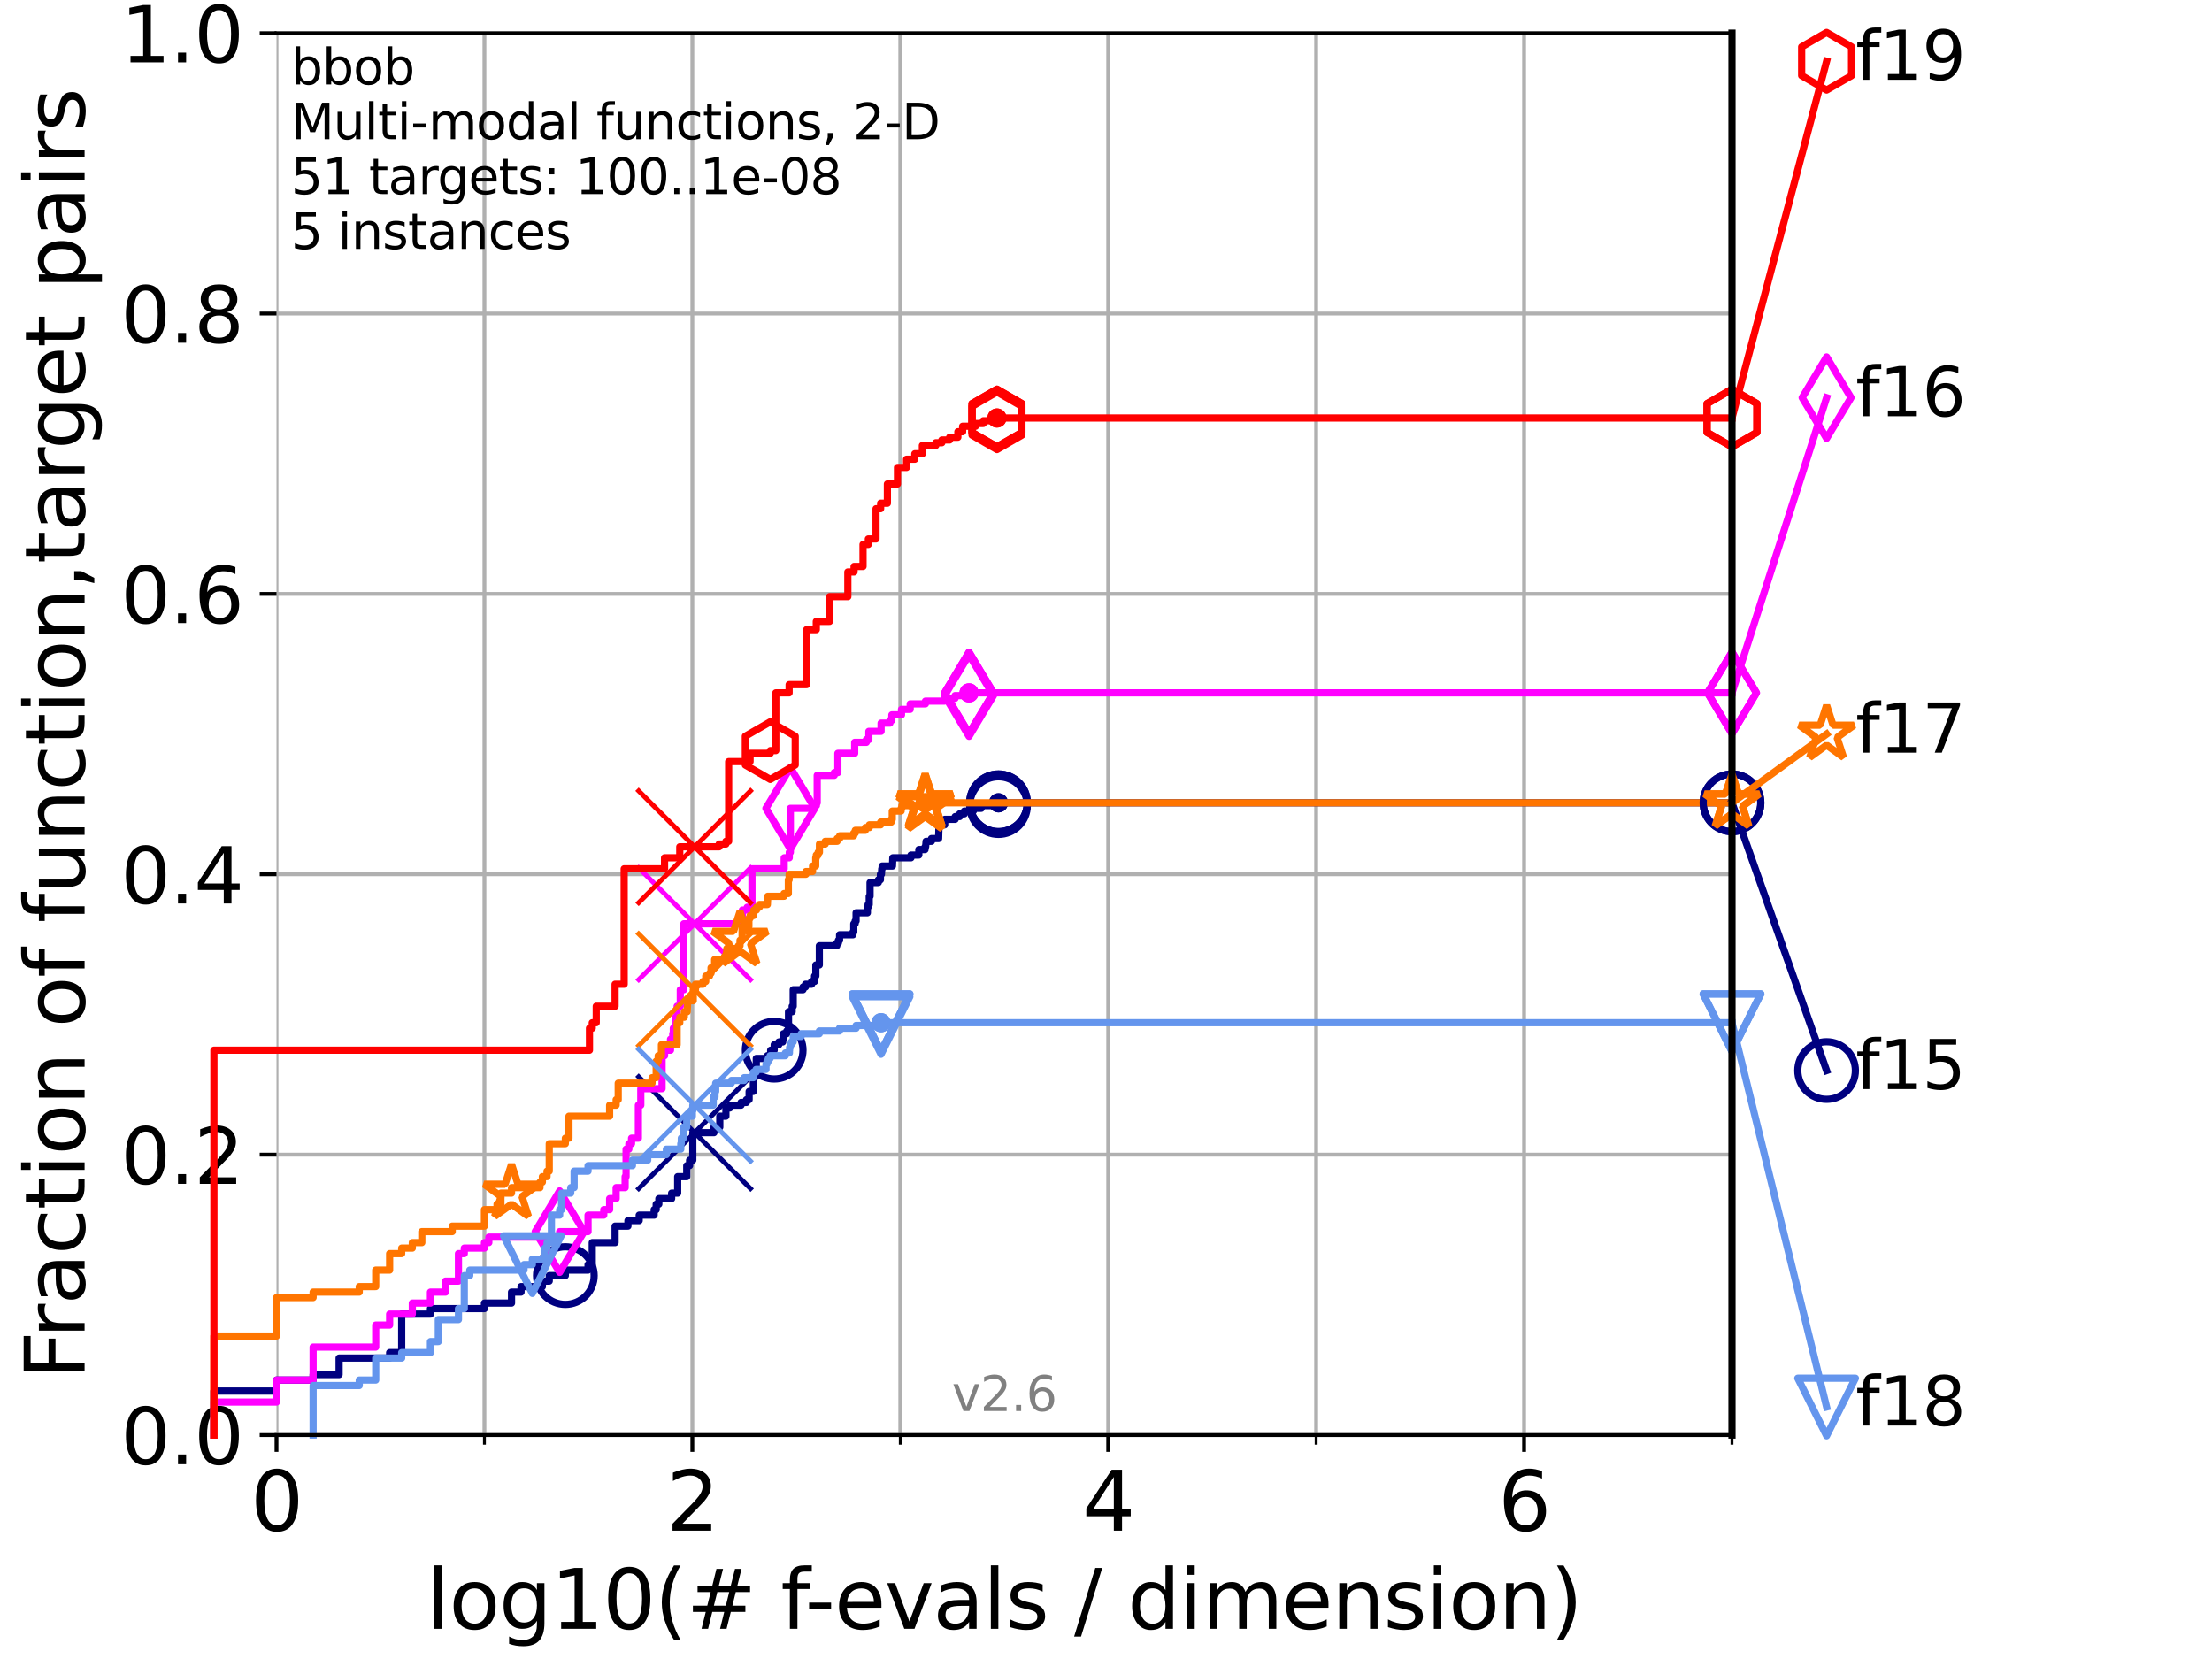 <?xml version="1.0" encoding="utf-8" standalone="no"?>
<!DOCTYPE svg PUBLIC "-//W3C//DTD SVG 1.1//EN"
  "http://www.w3.org/Graphics/SVG/1.1/DTD/svg11.dtd">
<svg xmlns:xlink="http://www.w3.org/1999/xlink" width="460.8pt" height="345.6pt" viewBox="0 0 460.8 345.6" xmlns="http://www.w3.org/2000/svg" version="1.1">
 <defs>
  <style type="text/css">*{stroke-linejoin: round; stroke-linecap: butt}</style>
 </defs>
 <g id="figure_1">
  <g id="patch_1">
   <path d="M 0 345.6 
L 460.8 345.6 
L 460.8 0 
L 0 0 
z
" style="fill: #ffffff"/>
  </g>
  <g id="axes_1">
   <g id="patch_2">
    <path d="M 57.6 298.944 
L 360.806 298.944 
L 360.806 6.912 
L 57.6 6.912 
z
" style="fill: #ffffff"/>
   </g>
   <g id="matplotlib.axis_1">
    <g id="xtick_1">
     <g id="line2d_1">
      <path d="M 57.6 298.944 
L 57.6 6.912 
" clip-path="url(#pb5956a0069)" style="fill: none; stroke: #b0b0b0; stroke-width: 0.8; stroke-linecap: square"/>
     </g>
     <g id="line2d_2">
      <defs>
       <path id="mb3639a66ee" d="M 0 0 
L 0 3.5 
" style="stroke: #000000; stroke-width: 0.8"/>
      </defs>
      <g>
       <use xlink:href="#mb3639a66ee" x="57.6" y="298.944" style="stroke: #000000; stroke-width: 0.8"/>
      </g>
     </g>
     <g id="text_1">
      <!-- 0 -->
      <g transform="translate(52.192 318.861)scale(0.17 -0.17)">
       <defs>
        <path id="DejaVuSans-30" d="M 2034 4250 
Q 1547 4250 1301 3770 
Q 1056 3291 1056 2328 
Q 1056 1369 1301 889 
Q 1547 409 2034 409 
Q 2525 409 2770 889 
Q 3016 1369 3016 2328 
Q 3016 3291 2770 3770 
Q 2525 4250 2034 4250 
z
M 2034 4750 
Q 2819 4750 3233 4129 
Q 3647 3509 3647 2328 
Q 3647 1150 3233 529 
Q 2819 -91 2034 -91 
Q 1250 -91 836 529 
Q 422 1150 422 2328 
Q 422 3509 836 4129 
Q 1250 4750 2034 4750 
z
" transform="scale(0.016)"/>
       </defs>
       <use xlink:href="#DejaVuSans-30"/>
      </g>
     </g>
    </g>
    <g id="xtick_2">
     <g id="line2d_3">
      <path d="M 144.23 298.944 
L 144.23 6.912 
" clip-path="url(#pb5956a0069)" style="fill: none; stroke: #b0b0b0; stroke-width: 0.8; stroke-linecap: square"/>
     </g>
     <g id="line2d_4">
      <g>
       <use xlink:href="#mb3639a66ee" x="144.23" y="298.944" style="stroke: #000000; stroke-width: 0.8"/>
      </g>
     </g>
     <g id="text_2">
      <!-- 2 -->
      <g transform="translate(138.822 318.861)scale(0.17 -0.17)">
       <defs>
        <path id="DejaVuSans-32" d="M 1228 531 
L 3431 531 
L 3431 0 
L 469 0 
L 469 531 
Q 828 903 1448 1529 
Q 2069 2156 2228 2338 
Q 2531 2678 2651 2914 
Q 2772 3150 2772 3378 
Q 2772 3750 2511 3984 
Q 2250 4219 1831 4219 
Q 1534 4219 1204 4116 
Q 875 4013 500 3803 
L 500 4441 
Q 881 4594 1212 4672 
Q 1544 4750 1819 4750 
Q 2544 4750 2975 4387 
Q 3406 4025 3406 3419 
Q 3406 3131 3298 2873 
Q 3191 2616 2906 2266 
Q 2828 2175 2409 1742 
Q 1991 1309 1228 531 
z
" transform="scale(0.016)"/>
       </defs>
       <use xlink:href="#DejaVuSans-32"/>
      </g>
     </g>
    </g>
    <g id="xtick_3">
     <g id="line2d_5">
      <path d="M 230.861 298.944 
L 230.861 6.912 
" clip-path="url(#pb5956a0069)" style="fill: none; stroke: #b0b0b0; stroke-width: 0.8; stroke-linecap: square"/>
     </g>
     <g id="line2d_6">
      <g>
       <use xlink:href="#mb3639a66ee" x="230.861" y="298.944" style="stroke: #000000; stroke-width: 0.8"/>
      </g>
     </g>
     <g id="text_3">
      <!-- 4 -->
      <g transform="translate(225.453 318.861)scale(0.17 -0.17)">
       <defs>
        <path id="DejaVuSans-34" d="M 2419 4116 
L 825 1625 
L 2419 1625 
L 2419 4116 
z
M 2253 4666 
L 3047 4666 
L 3047 1625 
L 3713 1625 
L 3713 1100 
L 3047 1100 
L 3047 0 
L 2419 0 
L 2419 1100 
L 313 1100 
L 313 1709 
L 2253 4666 
z
" transform="scale(0.016)"/>
       </defs>
       <use xlink:href="#DejaVuSans-34"/>
      </g>
     </g>
    </g>
    <g id="xtick_4">
     <g id="line2d_7">
      <path d="M 317.491 298.944 
L 317.491 6.912 
" clip-path="url(#pb5956a0069)" style="fill: none; stroke: #b0b0b0; stroke-width: 0.8; stroke-linecap: square"/>
     </g>
     <g id="line2d_8">
      <g>
       <use xlink:href="#mb3639a66ee" x="317.491" y="298.944" style="stroke: #000000; stroke-width: 0.8"/>
      </g>
     </g>
     <g id="text_4">
      <!-- 6 -->
      <g transform="translate(312.083 318.861)scale(0.17 -0.17)">
       <defs>
        <path id="DejaVuSans-36" d="M 2113 2584 
Q 1688 2584 1439 2293 
Q 1191 2003 1191 1497 
Q 1191 994 1439 701 
Q 1688 409 2113 409 
Q 2538 409 2786 701 
Q 3034 994 3034 1497 
Q 3034 2003 2786 2293 
Q 2538 2584 2113 2584 
z
M 3366 4563 
L 3366 3988 
Q 3128 4100 2886 4159 
Q 2644 4219 2406 4219 
Q 1781 4219 1451 3797 
Q 1122 3375 1075 2522 
Q 1259 2794 1537 2939 
Q 1816 3084 2150 3084 
Q 2853 3084 3261 2657 
Q 3669 2231 3669 1497 
Q 3669 778 3244 343 
Q 2819 -91 2113 -91 
Q 1303 -91 875 529 
Q 447 1150 447 2328 
Q 447 3434 972 4092 
Q 1497 4750 2381 4750 
Q 2619 4750 2861 4703 
Q 3103 4656 3366 4563 
z
" transform="scale(0.016)"/>
       </defs>
       <use xlink:href="#DejaVuSans-36"/>
      </g>
     </g>
    </g>
    <g id="xtick_5">
     <g id="line2d_9">
      <path d="M 100.915 298.944 
L 100.915 6.912 
" clip-path="url(#pb5956a0069)" style="fill: none; stroke: #b0b0b0; stroke-width: 0.8; stroke-linecap: square"/>
     </g>
     <g id="line2d_10">
      <defs>
       <path id="m26d018eb86" d="M 0 0 
L 0 2 
" style="stroke: #000000; stroke-width: 0.6"/>
      </defs>
      <g>
       <use xlink:href="#m26d018eb86" x="100.915" y="298.944" style="stroke: #000000; stroke-width: 0.6"/>
      </g>
     </g>
    </g>
    <g id="xtick_6">
     <g id="line2d_11">
      <path d="M 187.546 298.944 
L 187.546 6.912 
" clip-path="url(#pb5956a0069)" style="fill: none; stroke: #b0b0b0; stroke-width: 0.8; stroke-linecap: square"/>
     </g>
     <g id="line2d_12">
      <g>
       <use xlink:href="#m26d018eb86" x="187.546" y="298.944" style="stroke: #000000; stroke-width: 0.6"/>
      </g>
     </g>
    </g>
    <g id="xtick_7">
     <g id="line2d_13">
      <path d="M 274.176 298.944 
L 274.176 6.912 
" clip-path="url(#pb5956a0069)" style="fill: none; stroke: #b0b0b0; stroke-width: 0.8; stroke-linecap: square"/>
     </g>
     <g id="line2d_14">
      <g>
       <use xlink:href="#m26d018eb86" x="274.176" y="298.944" style="stroke: #000000; stroke-width: 0.6"/>
      </g>
     </g>
    </g>
    <g id="xtick_8">
     <g id="line2d_15">
      <path d="M 360.806 298.944 
L 360.806 6.912 
" clip-path="url(#pb5956a0069)" style="fill: none; stroke: #b0b0b0; stroke-width: 0.8; stroke-linecap: square"/>
     </g>
     <g id="line2d_16">
      <g>
       <use xlink:href="#m26d018eb86" x="360.806" y="298.944" style="stroke: #000000; stroke-width: 0.6"/>
      </g>
     </g>
    </g>
    <g id="text_5">
     <!-- log10(# f-evals / dimension) -->
     <g transform="translate(88.823 339.314)scale(0.17 -0.17)">
      <defs>
       <path id="DejaVuSans-6c" d="M 603 4863 
L 1178 4863 
L 1178 0 
L 603 0 
L 603 4863 
z
" transform="scale(0.016)"/>
       <path id="DejaVuSans-6f" d="M 1959 3097 
Q 1497 3097 1228 2736 
Q 959 2375 959 1747 
Q 959 1119 1226 758 
Q 1494 397 1959 397 
Q 2419 397 2687 759 
Q 2956 1122 2956 1747 
Q 2956 2369 2687 2733 
Q 2419 3097 1959 3097 
z
M 1959 3584 
Q 2709 3584 3137 3096 
Q 3566 2609 3566 1747 
Q 3566 888 3137 398 
Q 2709 -91 1959 -91 
Q 1206 -91 779 398 
Q 353 888 353 1747 
Q 353 2609 779 3096 
Q 1206 3584 1959 3584 
z
" transform="scale(0.016)"/>
       <path id="DejaVuSans-67" d="M 2906 1791 
Q 2906 2416 2648 2759 
Q 2391 3103 1925 3103 
Q 1463 3103 1205 2759 
Q 947 2416 947 1791 
Q 947 1169 1205 825 
Q 1463 481 1925 481 
Q 2391 481 2648 825 
Q 2906 1169 2906 1791 
z
M 3481 434 
Q 3481 -459 3084 -895 
Q 2688 -1331 1869 -1331 
Q 1566 -1331 1297 -1286 
Q 1028 -1241 775 -1147 
L 775 -588 
Q 1028 -725 1275 -790 
Q 1522 -856 1778 -856 
Q 2344 -856 2625 -561 
Q 2906 -266 2906 331 
L 2906 616 
Q 2728 306 2450 153 
Q 2172 0 1784 0 
Q 1141 0 747 490 
Q 353 981 353 1791 
Q 353 2603 747 3093 
Q 1141 3584 1784 3584 
Q 2172 3584 2450 3431 
Q 2728 3278 2906 2969 
L 2906 3500 
L 3481 3500 
L 3481 434 
z
" transform="scale(0.016)"/>
       <path id="DejaVuSans-31" d="M 794 531 
L 1825 531 
L 1825 4091 
L 703 3866 
L 703 4441 
L 1819 4666 
L 2450 4666 
L 2450 531 
L 3481 531 
L 3481 0 
L 794 0 
L 794 531 
z
" transform="scale(0.016)"/>
       <path id="DejaVuSans-28" d="M 1984 4856 
Q 1566 4138 1362 3434 
Q 1159 2731 1159 2009 
Q 1159 1288 1364 580 
Q 1569 -128 1984 -844 
L 1484 -844 
Q 1016 -109 783 600 
Q 550 1309 550 2009 
Q 550 2706 781 3412 
Q 1013 4119 1484 4856 
L 1984 4856 
z
" transform="scale(0.016)"/>
       <path id="DejaVuSans-23" d="M 3272 2816 
L 2363 2816 
L 2100 1772 
L 3016 1772 
L 3272 2816 
z
M 2803 4594 
L 2478 3297 
L 3391 3297 
L 3719 4594 
L 4219 4594 
L 3897 3297 
L 4872 3297 
L 4872 2816 
L 3775 2816 
L 3519 1772 
L 4513 1772 
L 4513 1294 
L 3397 1294 
L 3072 0 
L 2572 0 
L 2894 1294 
L 1978 1294 
L 1656 0 
L 1153 0 
L 1478 1294 
L 494 1294 
L 494 1772 
L 1594 1772 
L 1856 2816 
L 850 2816 
L 850 3297 
L 1978 3297 
L 2297 4594 
L 2803 4594 
z
" transform="scale(0.016)"/>
       <path id="DejaVuSans-20" transform="scale(0.016)"/>
       <path id="DejaVuSans-66" d="M 2375 4863 
L 2375 4384 
L 1825 4384 
Q 1516 4384 1395 4259 
Q 1275 4134 1275 3809 
L 1275 3500 
L 2222 3500 
L 2222 3053 
L 1275 3053 
L 1275 0 
L 697 0 
L 697 3053 
L 147 3053 
L 147 3500 
L 697 3500 
L 697 3744 
Q 697 4328 969 4595 
Q 1241 4863 1831 4863 
L 2375 4863 
z
" transform="scale(0.016)"/>
       <path id="DejaVuSans-2d" d="M 313 2009 
L 1997 2009 
L 1997 1497 
L 313 1497 
L 313 2009 
z
" transform="scale(0.016)"/>
       <path id="DejaVuSans-65" d="M 3597 1894 
L 3597 1613 
L 953 1613 
Q 991 1019 1311 708 
Q 1631 397 2203 397 
Q 2534 397 2845 478 
Q 3156 559 3463 722 
L 3463 178 
Q 3153 47 2828 -22 
Q 2503 -91 2169 -91 
Q 1331 -91 842 396 
Q 353 884 353 1716 
Q 353 2575 817 3079 
Q 1281 3584 2069 3584 
Q 2775 3584 3186 3129 
Q 3597 2675 3597 1894 
z
M 3022 2063 
Q 3016 2534 2758 2815 
Q 2500 3097 2075 3097 
Q 1594 3097 1305 2825 
Q 1016 2553 972 2059 
L 3022 2063 
z
" transform="scale(0.016)"/>
       <path id="DejaVuSans-76" d="M 191 3500 
L 800 3500 
L 1894 563 
L 2988 3500 
L 3597 3500 
L 2284 0 
L 1503 0 
L 191 3500 
z
" transform="scale(0.016)"/>
       <path id="DejaVuSans-61" d="M 2194 1759 
Q 1497 1759 1228 1600 
Q 959 1441 959 1056 
Q 959 750 1161 570 
Q 1363 391 1709 391 
Q 2188 391 2477 730 
Q 2766 1069 2766 1631 
L 2766 1759 
L 2194 1759 
z
M 3341 1997 
L 3341 0 
L 2766 0 
L 2766 531 
Q 2569 213 2275 61 
Q 1981 -91 1556 -91 
Q 1019 -91 701 211 
Q 384 513 384 1019 
Q 384 1609 779 1909 
Q 1175 2209 1959 2209 
L 2766 2209 
L 2766 2266 
Q 2766 2663 2505 2880 
Q 2244 3097 1772 3097 
Q 1472 3097 1187 3025 
Q 903 2953 641 2809 
L 641 3341 
Q 956 3463 1253 3523 
Q 1550 3584 1831 3584 
Q 2591 3584 2966 3190 
Q 3341 2797 3341 1997 
z
" transform="scale(0.016)"/>
       <path id="DejaVuSans-73" d="M 2834 3397 
L 2834 2853 
Q 2591 2978 2328 3040 
Q 2066 3103 1784 3103 
Q 1356 3103 1142 2972 
Q 928 2841 928 2578 
Q 928 2378 1081 2264 
Q 1234 2150 1697 2047 
L 1894 2003 
Q 2506 1872 2764 1633 
Q 3022 1394 3022 966 
Q 3022 478 2636 193 
Q 2250 -91 1575 -91 
Q 1294 -91 989 -36 
Q 684 19 347 128 
L 347 722 
Q 666 556 975 473 
Q 1284 391 1588 391 
Q 1994 391 2212 530 
Q 2431 669 2431 922 
Q 2431 1156 2273 1281 
Q 2116 1406 1581 1522 
L 1381 1569 
Q 847 1681 609 1914 
Q 372 2147 372 2553 
Q 372 3047 722 3315 
Q 1072 3584 1716 3584 
Q 2034 3584 2315 3537 
Q 2597 3491 2834 3397 
z
" transform="scale(0.016)"/>
       <path id="DejaVuSans-2f" d="M 1625 4666 
L 2156 4666 
L 531 -594 
L 0 -594 
L 1625 4666 
z
" transform="scale(0.016)"/>
       <path id="DejaVuSans-64" d="M 2906 2969 
L 2906 4863 
L 3481 4863 
L 3481 0 
L 2906 0 
L 2906 525 
Q 2725 213 2448 61 
Q 2172 -91 1784 -91 
Q 1150 -91 751 415 
Q 353 922 353 1747 
Q 353 2572 751 3078 
Q 1150 3584 1784 3584 
Q 2172 3584 2448 3432 
Q 2725 3281 2906 2969 
z
M 947 1747 
Q 947 1113 1208 752 
Q 1469 391 1925 391 
Q 2381 391 2643 752 
Q 2906 1113 2906 1747 
Q 2906 2381 2643 2742 
Q 2381 3103 1925 3103 
Q 1469 3103 1208 2742 
Q 947 2381 947 1747 
z
" transform="scale(0.016)"/>
       <path id="DejaVuSans-69" d="M 603 3500 
L 1178 3500 
L 1178 0 
L 603 0 
L 603 3500 
z
M 603 4863 
L 1178 4863 
L 1178 4134 
L 603 4134 
L 603 4863 
z
" transform="scale(0.016)"/>
       <path id="DejaVuSans-6d" d="M 3328 2828 
Q 3544 3216 3844 3400 
Q 4144 3584 4550 3584 
Q 5097 3584 5394 3201 
Q 5691 2819 5691 2113 
L 5691 0 
L 5113 0 
L 5113 2094 
Q 5113 2597 4934 2840 
Q 4756 3084 4391 3084 
Q 3944 3084 3684 2787 
Q 3425 2491 3425 1978 
L 3425 0 
L 2847 0 
L 2847 2094 
Q 2847 2600 2669 2842 
Q 2491 3084 2119 3084 
Q 1678 3084 1418 2786 
Q 1159 2488 1159 1978 
L 1159 0 
L 581 0 
L 581 3500 
L 1159 3500 
L 1159 2956 
Q 1356 3278 1631 3431 
Q 1906 3584 2284 3584 
Q 2666 3584 2933 3390 
Q 3200 3197 3328 2828 
z
" transform="scale(0.016)"/>
       <path id="DejaVuSans-6e" d="M 3513 2113 
L 3513 0 
L 2938 0 
L 2938 2094 
Q 2938 2591 2744 2837 
Q 2550 3084 2163 3084 
Q 1697 3084 1428 2787 
Q 1159 2491 1159 1978 
L 1159 0 
L 581 0 
L 581 3500 
L 1159 3500 
L 1159 2956 
Q 1366 3272 1645 3428 
Q 1925 3584 2291 3584 
Q 2894 3584 3203 3211 
Q 3513 2838 3513 2113 
z
" transform="scale(0.016)"/>
       <path id="DejaVuSans-29" d="M 513 4856 
L 1013 4856 
Q 1481 4119 1714 3412 
Q 1947 2706 1947 2009 
Q 1947 1309 1714 600 
Q 1481 -109 1013 -844 
L 513 -844 
Q 928 -128 1133 580 
Q 1338 1288 1338 2009 
Q 1338 2731 1133 3434 
Q 928 4138 513 4856 
z
" transform="scale(0.016)"/>
      </defs>
      <use xlink:href="#DejaVuSans-6c"/>
      <use xlink:href="#DejaVuSans-6f" x="27.783"/>
      <use xlink:href="#DejaVuSans-67" x="88.965"/>
      <use xlink:href="#DejaVuSans-31" x="152.441"/>
      <use xlink:href="#DejaVuSans-30" x="216.064"/>
      <use xlink:href="#DejaVuSans-28" x="279.688"/>
      <use xlink:href="#DejaVuSans-23" x="318.701"/>
      <use xlink:href="#DejaVuSans-20" x="402.49"/>
      <use xlink:href="#DejaVuSans-66" x="434.277"/>
      <use xlink:href="#DejaVuSans-2d" x="463.982"/>
      <use xlink:href="#DejaVuSans-65" x="500.066"/>
      <use xlink:href="#DejaVuSans-76" x="561.59"/>
      <use xlink:href="#DejaVuSans-61" x="620.77"/>
      <use xlink:href="#DejaVuSans-6c" x="682.049"/>
      <use xlink:href="#DejaVuSans-73" x="709.832"/>
      <use xlink:href="#DejaVuSans-20" x="761.932"/>
      <use xlink:href="#DejaVuSans-2f" x="793.719"/>
      <use xlink:href="#DejaVuSans-20" x="827.41"/>
      <use xlink:href="#DejaVuSans-64" x="859.197"/>
      <use xlink:href="#DejaVuSans-69" x="922.674"/>
      <use xlink:href="#DejaVuSans-6d" x="950.457"/>
      <use xlink:href="#DejaVuSans-65" x="1047.869"/>
      <use xlink:href="#DejaVuSans-6e" x="1109.393"/>
      <use xlink:href="#DejaVuSans-73" x="1172.771"/>
      <use xlink:href="#DejaVuSans-69" x="1224.871"/>
      <use xlink:href="#DejaVuSans-6f" x="1252.654"/>
      <use xlink:href="#DejaVuSans-6e" x="1313.836"/>
      <use xlink:href="#DejaVuSans-29" x="1377.215"/>
     </g>
    </g>
   </g>
   <g id="matplotlib.axis_2">
    <g id="ytick_1">
     <g id="line2d_17">
      <path d="M 57.6 298.944 
L 360.806 298.944 
" clip-path="url(#pb5956a0069)" style="fill: none; stroke: #b0b0b0; stroke-width: 0.8; stroke-linecap: square"/>
     </g>
     <g id="line2d_18">
      <defs>
       <path id="m8128dd2c1c" d="M 0 0 
L -3.5 0 
" style="stroke: #000000; stroke-width: 0.8"/>
      </defs>
      <g>
       <use xlink:href="#m8128dd2c1c" x="57.6" y="298.944" style="stroke: #000000; stroke-width: 0.8"/>
      </g>
     </g>
     <g id="text_6">
      <!-- 0.0 -->
      <g transform="translate(25.155 305.023)scale(0.16 -0.16)">
       <defs>
        <path id="DejaVuSans-2e" d="M 684 794 
L 1344 794 
L 1344 0 
L 684 0 
L 684 794 
z
" transform="scale(0.016)"/>
       </defs>
       <use xlink:href="#DejaVuSans-30"/>
       <use xlink:href="#DejaVuSans-2e" x="63.623"/>
       <use xlink:href="#DejaVuSans-30" x="95.41"/>
      </g>
     </g>
    </g>
    <g id="ytick_2">
     <g id="line2d_19">
      <path d="M 57.6 240.538 
L 360.806 240.538 
" clip-path="url(#pb5956a0069)" style="fill: none; stroke: #b0b0b0; stroke-width: 0.8; stroke-linecap: square"/>
     </g>
     <g id="line2d_20">
      <g>
       <use xlink:href="#m8128dd2c1c" x="57.6" y="240.538" style="stroke: #000000; stroke-width: 0.8"/>
      </g>
     </g>
     <g id="text_7">
      <!-- 0.2 -->
      <g transform="translate(25.155 246.616)scale(0.16 -0.16)">
       <use xlink:href="#DejaVuSans-30"/>
       <use xlink:href="#DejaVuSans-2e" x="63.623"/>
       <use xlink:href="#DejaVuSans-32" x="95.41"/>
      </g>
     </g>
    </g>
    <g id="ytick_3">
     <g id="line2d_21">
      <path d="M 57.6 182.131 
L 360.806 182.131 
" clip-path="url(#pb5956a0069)" style="fill: none; stroke: #b0b0b0; stroke-width: 0.8; stroke-linecap: square"/>
     </g>
     <g id="line2d_22">
      <g>
       <use xlink:href="#m8128dd2c1c" x="57.6" y="182.131" style="stroke: #000000; stroke-width: 0.8"/>
      </g>
     </g>
     <g id="text_8">
      <!-- 0.4 -->
      <g transform="translate(25.155 188.21)scale(0.16 -0.16)">
       <use xlink:href="#DejaVuSans-30"/>
       <use xlink:href="#DejaVuSans-2e" x="63.623"/>
       <use xlink:href="#DejaVuSans-34" x="95.41"/>
      </g>
     </g>
    </g>
    <g id="ytick_4">
     <g id="line2d_23">
      <path d="M 57.6 123.725 
L 360.806 123.725 
" clip-path="url(#pb5956a0069)" style="fill: none; stroke: #b0b0b0; stroke-width: 0.8; stroke-linecap: square"/>
     </g>
     <g id="line2d_24">
      <g>
       <use xlink:href="#m8128dd2c1c" x="57.6" y="123.725" style="stroke: #000000; stroke-width: 0.8"/>
      </g>
     </g>
     <g id="text_9">
      <!-- 0.6 -->
      <g transform="translate(25.155 129.804)scale(0.16 -0.16)">
       <use xlink:href="#DejaVuSans-30"/>
       <use xlink:href="#DejaVuSans-2e" x="63.623"/>
       <use xlink:href="#DejaVuSans-36" x="95.41"/>
      </g>
     </g>
    </g>
    <g id="ytick_5">
     <g id="line2d_25">
      <path d="M 57.6 65.318 
L 360.806 65.318 
" clip-path="url(#pb5956a0069)" style="fill: none; stroke: #b0b0b0; stroke-width: 0.8; stroke-linecap: square"/>
     </g>
     <g id="line2d_26">
      <g>
       <use xlink:href="#m8128dd2c1c" x="57.6" y="65.318" style="stroke: #000000; stroke-width: 0.8"/>
      </g>
     </g>
     <g id="text_10">
      <!-- 0.8 -->
      <g transform="translate(25.155 71.397)scale(0.16 -0.16)">
       <defs>
        <path id="DejaVuSans-38" d="M 2034 2216 
Q 1584 2216 1326 1975 
Q 1069 1734 1069 1313 
Q 1069 891 1326 650 
Q 1584 409 2034 409 
Q 2484 409 2743 651 
Q 3003 894 3003 1313 
Q 3003 1734 2745 1975 
Q 2488 2216 2034 2216 
z
M 1403 2484 
Q 997 2584 770 2862 
Q 544 3141 544 3541 
Q 544 4100 942 4425 
Q 1341 4750 2034 4750 
Q 2731 4750 3128 4425 
Q 3525 4100 3525 3541 
Q 3525 3141 3298 2862 
Q 3072 2584 2669 2484 
Q 3125 2378 3379 2068 
Q 3634 1759 3634 1313 
Q 3634 634 3220 271 
Q 2806 -91 2034 -91 
Q 1263 -91 848 271 
Q 434 634 434 1313 
Q 434 1759 690 2068 
Q 947 2378 1403 2484 
z
M 1172 3481 
Q 1172 3119 1398 2916 
Q 1625 2713 2034 2713 
Q 2441 2713 2670 2916 
Q 2900 3119 2900 3481 
Q 2900 3844 2670 4047 
Q 2441 4250 2034 4250 
Q 1625 4250 1398 4047 
Q 1172 3844 1172 3481 
z
" transform="scale(0.016)"/>
       </defs>
       <use xlink:href="#DejaVuSans-30"/>
       <use xlink:href="#DejaVuSans-2e" x="63.623"/>
       <use xlink:href="#DejaVuSans-38" x="95.41"/>
      </g>
     </g>
    </g>
    <g id="ytick_6">
     <g id="line2d_27">
      <path d="M 57.6 6.912 
L 360.806 6.912 
" clip-path="url(#pb5956a0069)" style="fill: none; stroke: #b0b0b0; stroke-width: 0.8; stroke-linecap: square"/>
     </g>
     <g id="line2d_28">
      <g>
       <use xlink:href="#m8128dd2c1c" x="57.6" y="6.912" style="stroke: #000000; stroke-width: 0.8"/>
      </g>
     </g>
     <g id="text_11">
      <!-- 1.0 -->
      <g transform="translate(25.155 12.991)scale(0.16 -0.16)">
       <use xlink:href="#DejaVuSans-31"/>
       <use xlink:href="#DejaVuSans-2e" x="63.623"/>
       <use xlink:href="#DejaVuSans-30" x="95.41"/>
      </g>
     </g>
    </g>
    <g id="text_12">
     <!-- Fraction of function,target pairs -->
     <g transform="translate(17.62 287.313)rotate(-90)scale(0.17 -0.17)">
      <defs>
       <path id="DejaVuSans-46" d="M 628 4666 
L 3309 4666 
L 3309 4134 
L 1259 4134 
L 1259 2759 
L 3109 2759 
L 3109 2228 
L 1259 2228 
L 1259 0 
L 628 0 
L 628 4666 
z
" transform="scale(0.016)"/>
       <path id="DejaVuSans-72" d="M 2631 2963 
Q 2534 3019 2420 3045 
Q 2306 3072 2169 3072 
Q 1681 3072 1420 2755 
Q 1159 2438 1159 1844 
L 1159 0 
L 581 0 
L 581 3500 
L 1159 3500 
L 1159 2956 
Q 1341 3275 1631 3429 
Q 1922 3584 2338 3584 
Q 2397 3584 2469 3576 
Q 2541 3569 2628 3553 
L 2631 2963 
z
" transform="scale(0.016)"/>
       <path id="DejaVuSans-63" d="M 3122 3366 
L 3122 2828 
Q 2878 2963 2633 3030 
Q 2388 3097 2138 3097 
Q 1578 3097 1268 2742 
Q 959 2388 959 1747 
Q 959 1106 1268 751 
Q 1578 397 2138 397 
Q 2388 397 2633 464 
Q 2878 531 3122 666 
L 3122 134 
Q 2881 22 2623 -34 
Q 2366 -91 2075 -91 
Q 1284 -91 818 406 
Q 353 903 353 1747 
Q 353 2603 823 3093 
Q 1294 3584 2113 3584 
Q 2378 3584 2631 3529 
Q 2884 3475 3122 3366 
z
" transform="scale(0.016)"/>
       <path id="DejaVuSans-74" d="M 1172 4494 
L 1172 3500 
L 2356 3500 
L 2356 3053 
L 1172 3053 
L 1172 1153 
Q 1172 725 1289 603 
Q 1406 481 1766 481 
L 2356 481 
L 2356 0 
L 1766 0 
Q 1100 0 847 248 
Q 594 497 594 1153 
L 594 3053 
L 172 3053 
L 172 3500 
L 594 3500 
L 594 4494 
L 1172 4494 
z
" transform="scale(0.016)"/>
       <path id="DejaVuSans-75" d="M 544 1381 
L 544 3500 
L 1119 3500 
L 1119 1403 
Q 1119 906 1312 657 
Q 1506 409 1894 409 
Q 2359 409 2629 706 
Q 2900 1003 2900 1516 
L 2900 3500 
L 3475 3500 
L 3475 0 
L 2900 0 
L 2900 538 
Q 2691 219 2414 64 
Q 2138 -91 1772 -91 
Q 1169 -91 856 284 
Q 544 659 544 1381 
z
M 1991 3584 
L 1991 3584 
z
" transform="scale(0.016)"/>
       <path id="DejaVuSans-2c" d="M 750 794 
L 1409 794 
L 1409 256 
L 897 -744 
L 494 -744 
L 750 256 
L 750 794 
z
" transform="scale(0.016)"/>
       <path id="DejaVuSans-70" d="M 1159 525 
L 1159 -1331 
L 581 -1331 
L 581 3500 
L 1159 3500 
L 1159 2969 
Q 1341 3281 1617 3432 
Q 1894 3584 2278 3584 
Q 2916 3584 3314 3078 
Q 3713 2572 3713 1747 
Q 3713 922 3314 415 
Q 2916 -91 2278 -91 
Q 1894 -91 1617 61 
Q 1341 213 1159 525 
z
M 3116 1747 
Q 3116 2381 2855 2742 
Q 2594 3103 2138 3103 
Q 1681 3103 1420 2742 
Q 1159 2381 1159 1747 
Q 1159 1113 1420 752 
Q 1681 391 2138 391 
Q 2594 391 2855 752 
Q 3116 1113 3116 1747 
z
" transform="scale(0.016)"/>
      </defs>
      <use xlink:href="#DejaVuSans-46"/>
      <use xlink:href="#DejaVuSans-72" x="50.27"/>
      <use xlink:href="#DejaVuSans-61" x="91.383"/>
      <use xlink:href="#DejaVuSans-63" x="152.662"/>
      <use xlink:href="#DejaVuSans-74" x="207.643"/>
      <use xlink:href="#DejaVuSans-69" x="246.852"/>
      <use xlink:href="#DejaVuSans-6f" x="274.635"/>
      <use xlink:href="#DejaVuSans-6e" x="335.816"/>
      <use xlink:href="#DejaVuSans-20" x="399.195"/>
      <use xlink:href="#DejaVuSans-6f" x="430.982"/>
      <use xlink:href="#DejaVuSans-66" x="492.164"/>
      <use xlink:href="#DejaVuSans-20" x="527.369"/>
      <use xlink:href="#DejaVuSans-66" x="559.156"/>
      <use xlink:href="#DejaVuSans-75" x="594.361"/>
      <use xlink:href="#DejaVuSans-6e" x="657.74"/>
      <use xlink:href="#DejaVuSans-63" x="721.119"/>
      <use xlink:href="#DejaVuSans-74" x="776.1"/>
      <use xlink:href="#DejaVuSans-69" x="815.309"/>
      <use xlink:href="#DejaVuSans-6f" x="843.092"/>
      <use xlink:href="#DejaVuSans-6e" x="904.273"/>
      <use xlink:href="#DejaVuSans-2c" x="967.652"/>
      <use xlink:href="#DejaVuSans-74" x="999.439"/>
      <use xlink:href="#DejaVuSans-61" x="1038.648"/>
      <use xlink:href="#DejaVuSans-72" x="1099.928"/>
      <use xlink:href="#DejaVuSans-67" x="1139.291"/>
      <use xlink:href="#DejaVuSans-65" x="1202.768"/>
      <use xlink:href="#DejaVuSans-74" x="1264.291"/>
      <use xlink:href="#DejaVuSans-20" x="1303.5"/>
      <use xlink:href="#DejaVuSans-70" x="1335.287"/>
      <use xlink:href="#DejaVuSans-61" x="1398.764"/>
      <use xlink:href="#DejaVuSans-69" x="1460.043"/>
      <use xlink:href="#DejaVuSans-72" x="1487.826"/>
      <use xlink:href="#DejaVuSans-73" x="1528.939"/>
     </g>
    </g>
   </g>
   <g id="line2d_29">
    <defs>
     <path id="m5c8ef112a8" d="M 0 1.5 
C 0.398 1.5 0.779 1.342 1.061 1.061 
C 1.342 0.779 1.5 0.398 1.5 0 
C 1.5 -0.398 1.342 -0.779 1.061 -1.061 
C 0.779 -1.342 0.398 -1.5 0 -1.5 
C -0.398 -1.5 -0.779 -1.342 -1.061 -1.061 
C -1.342 -0.779 -1.5 -0.398 -1.5 0 
C -1.5 0.398 -1.342 0.779 -1.061 1.061 
C -0.779 1.342 -0.398 1.5 0 1.5 
z
" style="stroke: #000080"/>
    </defs>
    <g>
     <use xlink:href="#m5c8ef112a8" x="208.004" y="167.243" style="fill: #000080; stroke: #000080"/>
     <use xlink:href="#m5c8ef112a8" x="208.004" y="167.243" style="fill: #000080; stroke: #000080"/>
    </g>
   </g>
   <g id="line2d_30">
    <path d="M 44.561 298.944 
L 44.561 289.782 
L 57.6 289.782 
L 57.6 287.492 
L 65.227 287.492 
L 65.227 286.347 
L 70.639 286.347 
L 70.639 282.911 
L 81.166 282.911 
L 81.166 281.766 
L 83.678 281.766 
L 83.678 273.749 
L 89.669 273.749 
L 89.669 272.604 
L 100.915 272.604 
L 100.915 271.459 
L 106.561 271.459 
L 106.561 269.168 
L 108.543 269.168 
L 108.543 268.023 
L 112.989 268.023 
L 112.989 266.878 
L 114.419 266.878 
L 114.419 265.733 
L 117.772 265.733 
L 117.772 264.587 
L 122.5 264.587 
L 122.5 263.442 
L 123.375 263.442 
L 123.375 258.861 
L 128.134 258.861 
L 128.134 255.426 
L 130.811 255.426 
L 130.811 254.28 
L 133.154 254.28 
L 133.154 253.135 
L 136.271 253.135 
L 136.271 251.99 
L 136.697 251.99 
L 136.697 250.845 
L 137.25 250.845 
L 137.25 249.699 
L 139.915 249.699 
L 139.915 248.554 
L 141.173 248.554 
L 141.173 245.118 
L 143.066 245.118 
L 143.066 242.828 
L 143.657 242.828 
L 143.657 241.683 
L 144.324 241.683 
L 144.324 235.957 
L 148.727 235.957 
L 148.727 234.811 
L 149.945 234.811 
L 149.945 232.521 
L 151.22 232.521 
L 151.22 230.803 
L 152.045 230.803 
L 152.045 230.231 
L 154.378 230.231 
L 154.378 229.658 
L 155.495 229.658 
L 155.495 229.085 
L 156.056 229.085 
L 156.056 227.368 
L 156.937 227.368 
L 156.937 224.504 
L 157.222 224.504 
L 157.222 223.932 
L 157.55 223.932 
L 157.55 220.496 
L 159.858 220.496 
L 159.858 219.924 
L 160.542 219.924 
L 160.542 218.778 
L 161.278 218.778 
L 161.278 217.633 
L 162.241 217.633 
L 162.241 217.061 
L 163.054 217.061 
L 163.054 216.488 
L 163.192 216.488 
L 163.192 215.343 
L 163.899 215.343 
L 163.899 214.77 
L 164.259 214.77 
L 164.259 210.762 
L 165.022 210.762 
L 165.022 209.617 
L 165.239 209.617 
L 165.239 206.181 
L 167.279 206.181 
L 167.279 205.608 
L 167.797 205.608 
L 167.797 205.036 
L 169.07 205.036 
L 169.07 204.463 
L 169.687 204.463 
L 169.687 203.318 
L 169.953 203.318 
L 169.953 201.027 
L 170.681 201.027 
L 170.681 197.019 
L 174.317 197.019 
L 174.317 196.446 
L 174.656 196.446 
L 174.656 195.874 
L 174.897 195.874 
L 174.897 194.729 
L 177.684 194.729 
L 177.684 194.156 
L 177.858 194.156 
L 177.858 192.438 
L 178.139 192.438 
L 178.139 191.866 
L 178.339 191.866 
L 178.339 190.148 
L 180.688 190.148 
L 180.688 189.003 
L 180.836 189.003 
L 180.836 188.43 
L 181.076 188.43 
L 181.076 186.712 
L 181.248 186.712 
L 181.248 183.849 
L 182.98 183.849 
L 182.98 183.276 
L 183.407 183.276 
L 183.407 182.131 
L 183.616 182.131 
L 183.686 180.986 
L 183.766 180.986 
L 183.766 180.413 
L 185.916 180.413 
L 185.987 178.696 
L 189.77 178.696 
L 189.77 178.123 
L 191.409 178.123 
L 191.409 176.978 
L 192.697 176.978 
L 192.697 176.405 
L 192.825 176.405 
L 192.917 175.26 
L 194.036 175.26 
L 194.036 174.687 
L 195.533 174.687 
L 195.613 171.824 
L 196.788 171.824 
L 196.829 170.679 
L 198.98 170.679 
L 198.98 170.106 
L 199.915 170.106 
L 199.915 169.534 
L 200.888 169.534 
L 200.888 168.961 
L 202.771 168.961 
L 202.771 168.389 
L 204.414 168.389 
L 204.414 167.816 
L 208.004 167.816 
L 208.004 167.243 
L 360.806 167.243 
L 360.806 167.243 
" style="fill: none; stroke: #000080; stroke-width: 1.5; stroke-linecap: square"/>
   </g>
   <g id="line2d_31">
    <defs>
     <path id="m8dbcf415e4" d="M 0 6 
C 1.591 6 3.117 5.368 4.243 4.243 
C 5.368 3.117 6 1.591 6 0 
C 6 -1.591 5.368 -3.117 4.243 -4.243 
C 3.117 -5.368 1.591 -6 0 -6 
C -1.591 -6 -3.117 -5.368 -4.243 -4.243 
C -5.368 -3.117 -6 -1.591 -6 0 
C -6 1.591 -5.368 3.117 -4.243 4.243 
C -3.117 5.368 -1.591 6 0 6 
z
" style="stroke: #000080; stroke-width: 1.5"/>
    </defs>
    <g>
     <use xlink:href="#m8dbcf415e4" x="117.772" y="265.733" style="fill-opacity: 0; stroke: #000080; stroke-width: 1.5"/>
     <use xlink:href="#m8dbcf415e4" x="161.278" y="218.778" style="fill-opacity: 0; stroke: #000080; stroke-width: 1.5"/>
     <use xlink:href="#m8dbcf415e4" x="208.004" y="167.816" style="fill-opacity: 0; stroke: #000080; stroke-width: 1.5"/>
     <use xlink:href="#m8dbcf415e4" x="208.004" y="167.243" style="fill-opacity: 0; stroke: #000080; stroke-width: 1.5"/>
     <use xlink:href="#m8dbcf415e4" x="208.004" y="167.243" style="fill-opacity: 0; stroke: #000080; stroke-width: 1.5"/>
     <use xlink:href="#m8dbcf415e4" x="360.806" y="167.243" style="fill-opacity: 0; stroke: #000080; stroke-width: 1.5"/>
    </g>
   </g>
   <g id="line2d_32">
    <path style="fill: none; stroke: #000080; stroke-width: 1.5; stroke-linecap: square"/>
    <g/>
   </g>
   <g id="line2d_33">
    <path d="M 144.695 235.957 
" clip-path="url(#pb5956a0069)" style="fill: none; stroke: #000080; stroke-width: 1.5; stroke-linecap: square"/>
    <defs>
     <path id="md6d6c41aaf" d="M -12 12 
L 12 -12 
M -12 -12 
L 12 12 
" style="stroke: #000080"/>
    </defs>
    <g clip-path="url(#pb5956a0069)">
     <use xlink:href="#md6d6c41aaf" x="144.695" y="235.957" style="fill: #000080; stroke: #000080"/>
    </g>
   </g>
   <g id="line2d_34">
    <defs>
     <path id="m8ad97d8cd1" d="M 0 1.5 
C 0.398 1.5 0.779 1.342 1.061 1.061 
C 1.342 0.779 1.5 0.398 1.5 0 
C 1.5 -0.398 1.342 -0.779 1.061 -1.061 
C 0.779 -1.342 0.398 -1.5 0 -1.5 
C -0.398 -1.5 -0.779 -1.342 -1.061 -1.061 
C -1.342 -0.779 -1.5 -0.398 -1.5 0 
C -1.5 0.398 -1.342 0.779 -1.061 1.061 
C -0.779 1.342 -0.398 1.5 0 1.5 
z
" style="stroke: #ff00ff"/>
    </defs>
    <g>
     <use xlink:href="#m8ad97d8cd1" x="201.866" y="144.339" style="fill: #ff00ff; stroke: #ff00ff"/>
     <use xlink:href="#m8ad97d8cd1" x="201.866" y="144.339" style="fill: #ff00ff; stroke: #ff00ff"/>
    </g>
   </g>
   <g id="line2d_35">
    <path d="M 44.561 298.944 
L 44.561 292.073 
L 57.6 292.073 
L 57.6 287.492 
L 65.227 287.492 
L 65.227 280.62 
L 78.267 280.62 
L 78.267 276.04 
L 81.166 276.04 
L 81.166 273.749 
L 85.894 273.749 
L 85.894 271.459 
L 89.669 271.459 
L 89.669 269.168 
L 92.812 269.168 
L 92.812 266.878 
L 95.503 266.878 
L 95.503 261.152 
L 96.718 261.152 
L 96.718 260.006 
L 100.915 260.006 
L 100.915 258.861 
L 101.833 258.861 
L 101.833 257.716 
L 116.584 257.716 
L 116.584 256.571 
L 122.5 256.571 
L 122.5 253.135 
L 125.779 253.135 
L 125.779 251.99 
L 126.994 251.99 
L 126.994 249.699 
L 128.354 249.699 
L 128.354 247.409 
L 130.226 247.409 
L 130.226 245.118 
L 130.423 245.118 
L 130.423 239.392 
L 131.002 239.392 
L 131.002 238.247 
L 131.564 238.247 
L 131.564 237.102 
L 132.984 237.102 
L 132.984 230.231 
L 133.49 230.231 
L 133.49 226.795 
L 137.92 226.795 
L 137.92 219.924 
L 138.439 219.924 
L 138.439 218.778 
L 139.677 218.778 
L 139.677 216.488 
L 140.15 216.488 
L 140.15 215.343 
L 140.266 215.343 
L 140.266 214.197 
L 140.725 214.197 
L 140.725 211.907 
L 141.062 211.907 
L 141.062 209.617 
L 141.718 209.617 
L 141.718 206.181 
L 142.456 206.181 
L 142.456 192.438 
L 154.65 192.438 
L 154.65 189.575 
L 155.65 189.575 
L 155.65 189.003 
L 156.648 189.003 
L 156.648 180.986 
L 163.363 180.986 
L 163.363 178.696 
L 164.421 178.696 
L 164.421 177.55 
L 164.644 177.55 
L 164.644 168.389 
L 169.294 168.389 
L 169.294 167.816 
L 170.072 167.816 
L 170.072 167.243 
L 170.238 167.243 
L 170.238 161.517 
L 173.797 161.517 
L 173.797 160.945 
L 174.544 160.945 
L 174.544 156.936 
L 178.046 156.936 
L 178.046 154.646 
L 180.47 154.646 
L 180.47 154.073 
L 180.997 154.073 
L 180.997 152.355 
L 183.547 152.355 
L 183.547 150.638 
L 185.385 150.638 
L 185.385 150.065 
L 185.792 150.065 
L 185.792 148.92 
L 187.798 148.92 
L 187.798 147.774 
L 189.61 147.774 
L 189.61 146.629 
L 192.783 146.629 
L 192.783 146.057 
L 196.719 146.057 
L 196.719 145.484 
L 198.95 145.484 
L 198.95 144.911 
L 201.866 144.911 
L 201.866 144.339 
L 360.806 144.339 
" style="fill: none; stroke: #ff00ff; stroke-width: 1.5; stroke-linecap: square"/>
   </g>
   <g id="line2d_36">
    <defs>
     <path id="m1f2d4b3405" d="M -0 8.485 
L 5.091 0 
L 0 -8.485 
L -5.091 -0 
z
" style="stroke: #ff00ff; stroke-width: 1.5; stroke-linejoin: miter"/>
    </defs>
    <g>
     <use xlink:href="#m1f2d4b3405" x="116.584" y="256.571" style="fill-opacity: 0; stroke: #ff00ff; stroke-width: 1.5; stroke-linejoin: miter"/>
     <use xlink:href="#m1f2d4b3405" x="164.644" y="168.389" style="fill-opacity: 0; stroke: #ff00ff; stroke-width: 1.5; stroke-linejoin: miter"/>
     <use xlink:href="#m1f2d4b3405" x="201.866" y="144.911" style="fill-opacity: 0; stroke: #ff00ff; stroke-width: 1.5; stroke-linejoin: miter"/>
     <use xlink:href="#m1f2d4b3405" x="201.866" y="144.339" style="fill-opacity: 0; stroke: #ff00ff; stroke-width: 1.5; stroke-linejoin: miter"/>
     <use xlink:href="#m1f2d4b3405" x="201.866" y="144.339" style="fill-opacity: 0; stroke: #ff00ff; stroke-width: 1.5; stroke-linejoin: miter"/>
     <use xlink:href="#m1f2d4b3405" x="360.806" y="144.339" style="fill-opacity: 0; stroke: #ff00ff; stroke-width: 1.5; stroke-linejoin: miter"/>
    </g>
   </g>
   <g id="line2d_37">
    <path style="fill: none; stroke: #ff00ff; stroke-width: 1.5; stroke-linecap: square"/>
    <g/>
   </g>
   <g id="line2d_38">
    <path d="M 144.695 192.438 
" clip-path="url(#pb5956a0069)" style="fill: none; stroke: #ff00ff; stroke-width: 1.5; stroke-linecap: square"/>
    <defs>
     <path id="ma4035100d1" d="M -12 12 
L 12 -12 
M -12 -12 
L 12 12 
" style="stroke: #ff00ff"/>
    </defs>
    <g clip-path="url(#pb5956a0069)">
     <use xlink:href="#ma4035100d1" x="144.695" y="192.438" style="fill: #ff00ff; stroke: #ff00ff"/>
    </g>
   </g>
   <g id="line2d_39">
    <defs>
     <path id="m4366c516bd" d="M 0 1.5 
C 0.398 1.5 0.779 1.342 1.061 1.061 
C 1.342 0.779 1.5 0.398 1.5 0 
C 1.5 -0.398 1.342 -0.779 1.061 -1.061 
C 0.779 -1.342 0.398 -1.5 0 -1.5 
C -0.398 -1.5 -0.779 -1.342 -1.061 -1.061 
C -1.342 -0.779 -1.5 -0.398 -1.5 0 
C -1.5 0.398 -1.342 0.779 -1.061 1.061 
C -0.779 1.342 -0.398 1.5 0 1.5 
z
" style="stroke: #ff7500"/>
    </defs>
    <g>
     <use xlink:href="#m4366c516bd" x="192.725" y="167.243" style="fill: #ff7500; stroke: #ff7500"/>
     <use xlink:href="#m4366c516bd" x="192.725" y="167.243" style="fill: #ff7500; stroke: #ff7500"/>
    </g>
   </g>
   <g id="line2d_40">
    <path d="M 44.561 298.944 
L 44.561 278.33 
L 57.6 278.33 
L 57.6 270.313 
L 65.227 270.313 
L 65.227 269.168 
L 74.837 269.168 
L 74.837 268.023 
L 78.267 268.023 
L 78.267 264.587 
L 81.166 264.587 
L 81.166 261.152 
L 83.678 261.152 
L 83.678 260.006 
L 85.894 260.006 
L 85.894 258.861 
L 87.876 258.861 
L 87.876 256.571 
L 94.206 256.571 
L 94.206 255.426 
L 100.915 255.426 
L 100.915 251.99 
L 103.544 251.99 
L 103.544 250.845 
L 104.345 250.845 
L 104.345 248.554 
L 106.561 248.554 
L 106.561 247.409 
L 112.488 247.409 
L 112.488 246.264 
L 112.989 246.264 
L 112.989 245.118 
L 113.954 245.118 
L 113.954 243.973 
L 114.419 243.973 
L 114.419 238.247 
L 117.772 238.247 
L 117.772 237.102 
L 118.525 237.102 
L 118.525 232.521 
L 126.994 232.521 
L 126.994 230.231 
L 128.354 230.231 
L 128.354 229.085 
L 128.786 229.085 
L 128.786 225.65 
L 135.835 225.65 
L 135.835 224.504 
L 136.697 224.504 
L 136.697 221.069 
L 137.113 221.069 
L 137.113 219.924 
L 137.788 219.924 
L 137.788 217.633 
L 141.062 217.633 
L 141.062 213.052 
L 141.611 213.052 
L 141.611 211.907 
L 142.559 211.907 
L 142.559 210.762 
L 143.166 210.762 
L 143.265 208.471 
L 144.418 208.471 
L 144.418 206.181 
L 144.878 206.181 
L 144.878 205.036 
L 146.446 205.036 
L 146.446 204.463 
L 147.022 204.463 
L 147.022 203.318 
L 147.816 203.318 
L 147.816 202.745 
L 148.125 202.745 
L 148.125 201.6 
L 148.874 201.6 
L 148.874 199.882 
L 150.893 199.882 
L 150.893 199.31 
L 151.285 199.31 
L 151.285 198.737 
L 151.414 198.737 
L 151.414 197.592 
L 153.821 197.592 
L 153.821 197.019 
L 154.157 197.019 
L 154.157 195.874 
L 154.596 195.874 
L 154.596 193.011 
L 156.005 193.011 
L 156.005 191.293 
L 156.255 191.293 
L 156.255 190.72 
L 156.985 190.72 
L 157.033 189.575 
L 157.596 189.575 
L 157.596 189.003 
L 158.187 189.003 
L 158.187 188.43 
L 159.858 188.43 
L 159.94 186.712 
L 163.328 186.712 
L 163.328 186.139 
L 164.227 186.139 
L 164.227 183.276 
L 164.389 183.276 
L 164.389 182.131 
L 167.877 182.131 
L 167.877 181.559 
L 169.269 181.559 
L 169.269 180.413 
L 169.929 180.413 
L 169.929 178.696 
L 170.048 178.696 
L 170.048 178.123 
L 170.426 178.123 
L 170.426 177.55 
L 170.704 177.55 
L 170.704 175.832 
L 171.908 175.832 
L 171.908 175.26 
L 174.393 175.26 
L 174.393 174.687 
L 174.916 174.687 
L 174.916 174.115 
L 177.842 174.115 
L 177.842 173.542 
L 178.17 173.542 
L 178.17 172.969 
L 180.263 172.969 
L 180.263 172.397 
L 181.103 172.397 
L 181.103 171.824 
L 183.453 171.824 
L 183.453 171.252 
L 185.657 171.252 
L 185.657 170.679 
L 185.875 170.679 
L 185.875 168.961 
L 187.723 168.961 
L 187.723 168.389 
L 187.872 168.389 
L 187.872 167.816 
L 192.725 167.816 
L 192.725 167.243 
L 360.806 167.243 
L 360.806 167.243 
" style="fill: none; stroke: #ff7500; stroke-width: 1.5; stroke-linecap: square"/>
   </g>
   <g id="line2d_41">
    <defs>
     <path id="m402798ee9d" d="M 0 -6 
L -1.347 -1.854 
L -5.706 -1.854 
L -2.18 0.708 
L -3.527 4.854 
L -0 2.292 
L 3.527 4.854 
L 2.18 0.708 
L 5.706 -1.854 
L 1.347 -1.854 
z
" style="stroke: #ff7500; stroke-width: 1.5; stroke-linejoin: bevel"/>
    </defs>
    <g>
     <use xlink:href="#m402798ee9d" x="106.561" y="248.554" style="fill-opacity: 0; stroke: #ff7500; stroke-width: 1.5; stroke-linejoin: bevel"/>
     <use xlink:href="#m402798ee9d" x="154.157" y="195.874" style="fill-opacity: 0; stroke: #ff7500; stroke-width: 1.5; stroke-linejoin: bevel"/>
     <use xlink:href="#m402798ee9d" x="192.725" y="167.816" style="fill-opacity: 0; stroke: #ff7500; stroke-width: 1.5; stroke-linejoin: bevel"/>
     <use xlink:href="#m402798ee9d" x="192.725" y="167.243" style="fill-opacity: 0; stroke: #ff7500; stroke-width: 1.5; stroke-linejoin: bevel"/>
     <use xlink:href="#m402798ee9d" x="192.725" y="167.243" style="fill-opacity: 0; stroke: #ff7500; stroke-width: 1.5; stroke-linejoin: bevel"/>
     <use xlink:href="#m402798ee9d" x="360.806" y="167.243" style="fill-opacity: 0; stroke: #ff7500; stroke-width: 1.5; stroke-linejoin: bevel"/>
    </g>
   </g>
   <g id="line2d_42">
    <path style="fill: none; stroke: #ff7500; stroke-width: 1.5; stroke-linecap: square"/>
    <g/>
   </g>
   <g id="line2d_43">
    <path d="M 144.695 206.181 
" clip-path="url(#pb5956a0069)" style="fill: none; stroke: #ff7500; stroke-width: 1.5; stroke-linecap: square"/>
    <defs>
     <path id="mc3e2059316" d="M -12 12 
L 12 -12 
M -12 -12 
L 12 12 
" style="stroke: #ff7500"/>
    </defs>
    <g clip-path="url(#pb5956a0069)">
     <use xlink:href="#mc3e2059316" x="144.695" y="206.181" style="fill: #ff7500; stroke: #ff7500"/>
    </g>
   </g>
   <g id="line2d_44">
    <defs>
     <path id="mf409026ba3" d="M 0 1.5 
C 0.398 1.5 0.779 1.342 1.061 1.061 
C 1.342 0.779 1.5 0.398 1.5 0 
C 1.5 -0.398 1.342 -0.779 1.061 -1.061 
C 0.779 -1.342 0.398 -1.5 0 -1.5 
C -0.398 -1.5 -0.779 -1.342 -1.061 -1.061 
C -1.342 -0.779 -1.5 -0.398 -1.5 0 
C -1.5 0.398 -1.342 0.779 -1.061 1.061 
C -0.779 1.342 -0.398 1.5 0 1.5 
z
" style="stroke: #6495ed"/>
    </defs>
    <g>
     <use xlink:href="#mf409026ba3" x="183.535" y="213.052" style="fill: #6495ed; stroke: #6495ed"/>
     <use xlink:href="#mf409026ba3" x="183.535" y="213.052" style="fill: #6495ed; stroke: #6495ed"/>
    </g>
   </g>
   <g id="line2d_45">
    <path d="M 65.227 298.944 
L 65.227 288.637 
L 74.837 288.637 
L 74.837 287.492 
L 78.267 287.492 
L 78.267 282.911 
L 83.678 282.911 
L 83.678 281.766 
L 89.669 281.766 
L 89.669 279.475 
L 91.306 279.475 
L 91.306 274.894 
L 95.503 274.894 
L 95.503 272.604 
L 96.718 272.604 
L 96.718 265.733 
L 97.858 265.733 
L 97.858 264.587 
L 109.159 264.587 
L 109.159 263.442 
L 110.897 263.442 
L 110.897 262.297 
L 113.478 262.297 
L 113.478 260.006 
L 113.954 260.006 
L 113.954 258.861 
L 114.872 258.861 
L 114.872 253.135 
L 116.584 253.135 
L 116.584 251.99 
L 116.988 251.99 
L 116.988 248.554 
L 118.89 248.554 
L 118.89 247.409 
L 119.6 247.409 
L 119.6 243.973 
L 122.5 243.973 
L 122.5 242.828 
L 131.747 242.828 
L 131.747 241.683 
L 134.932 241.683 
L 134.932 240.538 
L 138.819 240.538 
L 138.819 239.392 
L 141.826 239.392 
L 141.826 238.247 
L 141.932 238.247 
L 141.932 237.102 
L 142.353 237.102 
L 142.353 234.811 
L 143.066 234.811 
L 143.066 232.521 
L 144.23 232.521 
L 144.23 231.376 
L 144.324 231.376 
L 144.324 230.231 
L 148.578 230.231 
L 148.578 228.513 
L 148.948 228.513 
L 148.948 227.368 
L 149.093 227.368 
L 149.093 225.65 
L 152.353 225.65 
L 152.353 225.077 
L 155.024 225.077 
L 155.024 224.504 
L 156.937 224.504 
L 156.937 223.359 
L 157.503 223.359 
L 157.503 222.787 
L 159.569 222.787 
L 159.569 221.641 
L 159.776 221.641 
L 159.776 221.069 
L 160.062 221.069 
L 160.062 220.496 
L 160.423 220.496 
L 160.423 219.924 
L 163.599 219.924 
L 163.599 219.351 
L 164.453 219.351 
L 164.453 218.778 
L 164.485 218.778 
L 164.485 218.206 
L 164.613 218.206 
L 164.613 217.633 
L 164.834 217.633 
L 164.834 217.061 
L 165.239 217.061 
L 165.239 215.915 
L 166.888 215.915 
L 166.888 215.343 
L 170.681 215.343 
L 170.681 214.77 
L 174.879 214.77 
L 174.879 214.197 
L 178.339 214.197 
L 178.339 213.625 
L 183.535 213.625 
L 183.535 213.052 
L 360.806 213.052 
" style="fill: none; stroke: #6495ed; stroke-width: 1.5; stroke-linecap: square"/>
   </g>
   <g id="line2d_46">
    <defs>
     <path id="mb33c5af3b0" d="M -0 6 
L 6 -6 
L -6 -6 
z
" style="stroke: #6495ed; stroke-width: 1.5; stroke-linejoin: miter"/>
    </defs>
    <g>
     <use xlink:href="#mb33c5af3b0" x="110.897" y="263.442" style="fill-opacity: 0; stroke: #6495ed; stroke-width: 1.5; stroke-linejoin: miter"/>
     <use xlink:href="#mb33c5af3b0" x="183.535" y="213.625" style="fill-opacity: 0; stroke: #6495ed; stroke-width: 1.5; stroke-linejoin: miter"/>
     <use xlink:href="#mb33c5af3b0" x="183.535" y="213.052" style="fill-opacity: 0; stroke: #6495ed; stroke-width: 1.5; stroke-linejoin: miter"/>
     <use xlink:href="#mb33c5af3b0" x="183.535" y="213.052" style="fill-opacity: 0; stroke: #6495ed; stroke-width: 1.5; stroke-linejoin: miter"/>
     <use xlink:href="#mb33c5af3b0" x="360.806" y="213.052" style="fill-opacity: 0; stroke: #6495ed; stroke-width: 1.5; stroke-linejoin: miter"/>
    </g>
   </g>
   <g id="line2d_47">
    <path style="fill: none; stroke: #6495ed; stroke-width: 1.5; stroke-linecap: square"/>
    <g/>
   </g>
   <g id="line2d_48">
    <path d="M 144.695 230.231 
" clip-path="url(#pb5956a0069)" style="fill: none; stroke: #6495ed; stroke-width: 1.5; stroke-linecap: square"/>
    <defs>
     <path id="mc44b2ecab3" d="M -12 12 
L 12 -12 
M -12 -12 
L 12 12 
" style="stroke: #6495ed"/>
    </defs>
    <g clip-path="url(#pb5956a0069)">
     <use xlink:href="#mc44b2ecab3" x="144.695" y="230.231" style="fill: #6495ed; stroke: #6495ed"/>
    </g>
   </g>
   <g id="line2d_49">
    <defs>
     <path id="m74ecff5c38" d="M 0 1.5 
C 0.398 1.5 0.779 1.342 1.061 1.061 
C 1.342 0.779 1.5 0.398 1.5 0 
C 1.5 -0.398 1.342 -0.779 1.061 -1.061 
C 0.779 -1.342 0.398 -1.5 0 -1.5 
C -0.398 -1.5 -0.779 -1.342 -1.061 -1.061 
C -1.342 -0.779 -1.5 -0.398 -1.5 0 
C -1.5 0.398 -1.342 0.779 -1.061 1.061 
C -0.779 1.342 -0.398 1.5 0 1.5 
z
" style="stroke: #ff0000"/>
    </defs>
    <g>
     <use xlink:href="#m74ecff5c38" x="207.684" y="87.078" style="fill: #ff0000; stroke: #ff0000"/>
     <use xlink:href="#m74ecff5c38" x="207.684" y="87.078" style="fill: #ff0000; stroke: #ff0000"/>
    </g>
   </g>
   <g id="line2d_50">
    <path d="M 44.561 298.944 
L 44.561 218.778 
L 122.796 218.778 
L 122.796 214.197 
L 123.375 214.197 
L 123.375 213.052 
L 124.211 213.052 
L 124.211 209.617 
L 128.134 209.617 
L 128.134 205.036 
L 130.027 205.036 
L 130.027 180.986 
L 138.439 180.986 
L 138.439 178.696 
L 141.611 178.696 
L 141.611 176.405 
L 149.806 176.405 
L 149.806 175.832 
L 151.22 175.832 
L 151.22 175.26 
L 151.795 175.26 
L 151.795 158.654 
L 156.255 158.654 
L 156.255 156.936 
L 160.463 156.936 
L 160.463 156.364 
L 161.617 156.364 
L 161.617 144.339 
L 164.389 144.339 
L 164.389 142.621 
L 168.037 142.621 
L 168.037 131.169 
L 170.048 131.169 
L 170.048 129.451 
L 172.815 129.451 
L 172.815 124.297 
L 176.622 124.297 
L 176.622 119.144 
L 177.92 119.144 
L 177.92 117.999 
L 179.786 117.999 
L 179.786 113.418 
L 180.89 113.418 
L 180.89 112.273 
L 182.494 112.273 
L 182.494 105.974 
L 183.453 105.974 
L 183.453 104.829 
L 184.861 104.829 
L 184.861 100.82 
L 186.963 100.82 
L 186.963 97.385 
L 188.853 97.385 
L 188.853 95.667 
L 190.571 95.667 
L 190.571 94.522 
L 192.145 94.522 
L 192.145 92.804 
L 194.946 92.804 
L 194.946 92.231 
L 196.204 92.231 
L 196.204 91.659 
L 197.824 91.659 
L 197.824 91.086 
L 199.54 91.086 
L 199.54 89.941 
L 200.533 89.941 
L 200.533 88.795 
L 203.23 88.795 
L 203.23 88.223 
L 204.835 88.223 
L 204.835 87.65 
L 207.684 87.65 
L 207.684 87.078 
L 360.806 87.078 
" style="fill: none; stroke: #ff0000; stroke-width: 1.5; stroke-linecap: square"/>
   </g>
   <g id="line2d_51">
    <defs>
     <path id="md893764c8c" d="M 0 -6 
L -5.196 -3 
L -5.196 3 
L -0 6 
L 5.196 3 
L 5.196 -3 
z
" style="stroke: #ff0000; stroke-width: 1.5; stroke-linejoin: miter"/>
    </defs>
    <g>
     <use xlink:href="#md893764c8c" x="160.463" y="156.364" style="fill-opacity: 0; stroke: #ff0000; stroke-width: 1.5; stroke-linejoin: miter"/>
     <use xlink:href="#md893764c8c" x="207.684" y="87.65" style="fill-opacity: 0; stroke: #ff0000; stroke-width: 1.5; stroke-linejoin: miter"/>
     <use xlink:href="#md893764c8c" x="207.684" y="87.078" style="fill-opacity: 0; stroke: #ff0000; stroke-width: 1.5; stroke-linejoin: miter"/>
     <use xlink:href="#md893764c8c" x="207.684" y="87.078" style="fill-opacity: 0; stroke: #ff0000; stroke-width: 1.5; stroke-linejoin: miter"/>
     <use xlink:href="#md893764c8c" x="360.806" y="87.078" style="fill-opacity: 0; stroke: #ff0000; stroke-width: 1.5; stroke-linejoin: miter"/>
    </g>
   </g>
   <g id="line2d_52">
    <path style="fill: none; stroke: #ff0000; stroke-width: 1.5; stroke-linecap: square"/>
    <g/>
   </g>
   <g id="line2d_53">
    <path d="M 144.695 176.405 
" clip-path="url(#pb5956a0069)" style="fill: none; stroke: #ff0000; stroke-width: 1.5; stroke-linecap: square"/>
    <defs>
     <path id="me225644243" d="M -12 12 
L 12 -12 
M -12 -12 
L 12 12 
" style="stroke: #ff0000"/>
    </defs>
    <g clip-path="url(#pb5956a0069)">
     <use xlink:href="#me225644243" x="144.695" y="176.405" style="fill: #ff0000; stroke: #ff0000"/>
    </g>
   </g>
   <g id="line2d_54">
    <path d="M 360.806 213.052 
L 380.515 293.103 
" style="fill: none; stroke: #6495ed; stroke-width: 1.5; stroke-linecap: square"/>
    <g>
     <use xlink:href="#mb33c5af3b0" x="360.806" y="213.052" style="fill-opacity: 0; stroke: #6495ed; stroke-width: 1.5; stroke-linejoin: miter"/>
     <use xlink:href="#mb33c5af3b0" x="380.515" y="293.103" style="fill-opacity: 0; stroke: #6495ed; stroke-width: 1.5; stroke-linejoin: miter"/>
    </g>
   </g>
   <g id="line2d_55">
    <path d="M 360.806 167.243 
L 380.515 223.016 
" style="fill: none; stroke: #000080; stroke-width: 1.5; stroke-linecap: square"/>
    <g>
     <use xlink:href="#m8dbcf415e4" x="360.806" y="167.243" style="fill-opacity: 0; stroke: #000080; stroke-width: 1.5"/>
     <use xlink:href="#m8dbcf415e4" x="380.515" y="223.016" style="fill-opacity: 0; stroke: #000080; stroke-width: 1.5"/>
    </g>
   </g>
   <g id="line2d_56">
    <path d="M 360.806 167.243 
L 380.515 152.928 
" style="fill: none; stroke: #ff7500; stroke-width: 1.5; stroke-linecap: square"/>
    <g>
     <use xlink:href="#m402798ee9d" x="360.806" y="167.243" style="fill-opacity: 0; stroke: #ff7500; stroke-width: 1.5; stroke-linejoin: bevel"/>
     <use xlink:href="#m402798ee9d" x="380.515" y="152.928" style="fill-opacity: 0; stroke: #ff7500; stroke-width: 1.5; stroke-linejoin: bevel"/>
    </g>
   </g>
   <g id="line2d_57">
    <path d="M 360.806 144.339 
L 380.515 82.84 
" style="fill: none; stroke: #ff00ff; stroke-width: 1.5; stroke-linecap: square"/>
    <g>
     <use xlink:href="#m1f2d4b3405" x="360.806" y="144.339" style="fill-opacity: 0; stroke: #ff00ff; stroke-width: 1.5; stroke-linejoin: miter"/>
     <use xlink:href="#m1f2d4b3405" x="380.515" y="82.84" style="fill-opacity: 0; stroke: #ff00ff; stroke-width: 1.5; stroke-linejoin: miter"/>
    </g>
   </g>
   <g id="line2d_58">
    <path d="M 360.806 87.078 
L 380.515 12.753 
" style="fill: none; stroke: #ff0000; stroke-width: 1.5; stroke-linecap: square"/>
    <g>
     <use xlink:href="#md893764c8c" x="360.806" y="87.078" style="fill-opacity: 0; stroke: #ff0000; stroke-width: 1.5; stroke-linejoin: miter"/>
     <use xlink:href="#md893764c8c" x="380.515" y="12.753" style="fill-opacity: 0; stroke: #ff0000; stroke-width: 1.5; stroke-linejoin: miter"/>
    </g>
   </g>
   <g id="line2d_59">
    <path d="M 360.806 298.944 
L 360.806 6.912 
" style="fill: none; stroke: #000000; stroke-width: 1.5; stroke-linecap: square"/>
   </g>
   <g id="patch_3">
    <path d="M 57.6 298.944 
L 360.806 298.944 
" style="fill: none; stroke: #000000; stroke-width: 0.8; stroke-linejoin: miter; stroke-linecap: square"/>
   </g>
   <g id="patch_4">
    <path d="M 57.6 6.912 
L 360.806 6.912 
" style="fill: none; stroke: #000000; stroke-width: 0.8; stroke-linejoin: miter; stroke-linecap: square"/>
   </g>
   <g id="text_13">
    <!-- f18 -->
    <g transform="translate(386.579 296.966)scale(0.14 -0.14)">
     <use xlink:href="#DejaVuSans-66"/>
     <use xlink:href="#DejaVuSans-31" x="35.205"/>
     <use xlink:href="#DejaVuSans-38" x="98.828"/>
    </g>
   </g>
   <g id="text_14">
    <!-- f15 -->
    <g transform="translate(386.579 226.879)scale(0.14 -0.14)">
     <defs>
      <path id="DejaVuSans-35" d="M 691 4666 
L 3169 4666 
L 3169 4134 
L 1269 4134 
L 1269 2991 
Q 1406 3038 1543 3061 
Q 1681 3084 1819 3084 
Q 2600 3084 3056 2656 
Q 3513 2228 3513 1497 
Q 3513 744 3044 326 
Q 2575 -91 1722 -91 
Q 1428 -91 1123 -41 
Q 819 9 494 109 
L 494 744 
Q 775 591 1075 516 
Q 1375 441 1709 441 
Q 2250 441 2565 725 
Q 2881 1009 2881 1497 
Q 2881 1984 2565 2268 
Q 2250 2553 1709 2553 
Q 1456 2553 1204 2497 
Q 953 2441 691 2322 
L 691 4666 
z
" transform="scale(0.016)"/>
     </defs>
     <use xlink:href="#DejaVuSans-66"/>
     <use xlink:href="#DejaVuSans-31" x="35.205"/>
     <use xlink:href="#DejaVuSans-35" x="98.828"/>
    </g>
   </g>
   <g id="text_15">
    <!-- f17 -->
    <g transform="translate(386.579 156.791)scale(0.14 -0.14)">
     <defs>
      <path id="DejaVuSans-37" d="M 525 4666 
L 3525 4666 
L 3525 4397 
L 1831 0 
L 1172 0 
L 2766 4134 
L 525 4134 
L 525 4666 
z
" transform="scale(0.016)"/>
     </defs>
     <use xlink:href="#DejaVuSans-66"/>
     <use xlink:href="#DejaVuSans-31" x="35.205"/>
     <use xlink:href="#DejaVuSans-37" x="98.828"/>
    </g>
   </g>
   <g id="text_16">
    <!-- f16 -->
    <g transform="translate(386.579 86.703)scale(0.14 -0.14)">
     <use xlink:href="#DejaVuSans-66"/>
     <use xlink:href="#DejaVuSans-31" x="35.205"/>
     <use xlink:href="#DejaVuSans-36" x="98.828"/>
    </g>
   </g>
   <g id="text_17">
    <!-- f19 -->
    <g transform="translate(386.579 16.616)scale(0.14 -0.14)">
     <defs>
      <path id="DejaVuSans-39" d="M 703 97 
L 703 672 
Q 941 559 1184 500 
Q 1428 441 1663 441 
Q 2288 441 2617 861 
Q 2947 1281 2994 2138 
Q 2813 1869 2534 1725 
Q 2256 1581 1919 1581 
Q 1219 1581 811 2004 
Q 403 2428 403 3163 
Q 403 3881 828 4315 
Q 1253 4750 1959 4750 
Q 2769 4750 3195 4129 
Q 3622 3509 3622 2328 
Q 3622 1225 3098 567 
Q 2575 -91 1691 -91 
Q 1453 -91 1209 -44 
Q 966 3 703 97 
z
M 1959 2075 
Q 2384 2075 2632 2365 
Q 2881 2656 2881 3163 
Q 2881 3666 2632 3958 
Q 2384 4250 1959 4250 
Q 1534 4250 1286 3958 
Q 1038 3666 1038 3163 
Q 1038 2656 1286 2365 
Q 1534 2075 1959 2075 
z
" transform="scale(0.016)"/>
     </defs>
     <use xlink:href="#DejaVuSans-66"/>
     <use xlink:href="#DejaVuSans-31" x="35.205"/>
     <use xlink:href="#DejaVuSans-39" x="98.828"/>
    </g>
   </g>
   <g id="text_18">
    <!-- bbob -->
    <g transform="translate(60.632 17.583)scale(0.102 -0.102)">
     <defs>
      <path id="DejaVuSans-62" d="M 3116 1747 
Q 3116 2381 2855 2742 
Q 2594 3103 2138 3103 
Q 1681 3103 1420 2742 
Q 1159 2381 1159 1747 
Q 1159 1113 1420 752 
Q 1681 391 2138 391 
Q 2594 391 2855 752 
Q 3116 1113 3116 1747 
z
M 1159 2969 
Q 1341 3281 1617 3432 
Q 1894 3584 2278 3584 
Q 2916 3584 3314 3078 
Q 3713 2572 3713 1747 
Q 3713 922 3314 415 
Q 2916 -91 2278 -91 
Q 1894 -91 1617 61 
Q 1341 213 1159 525 
L 1159 0 
L 581 0 
L 581 4863 
L 1159 4863 
L 1159 2969 
z
" transform="scale(0.016)"/>
     </defs>
     <use xlink:href="#DejaVuSans-62"/>
     <use xlink:href="#DejaVuSans-62" x="63.477"/>
     <use xlink:href="#DejaVuSans-6f" x="126.953"/>
     <use xlink:href="#DejaVuSans-62" x="188.135"/>
    </g>
    <!-- Multi-modal functions, 2-D -->
    <g transform="translate(60.632 29.004)scale(0.102 -0.102)">
     <defs>
      <path id="DejaVuSans-4d" d="M 628 4666 
L 1569 4666 
L 2759 1491 
L 3956 4666 
L 4897 4666 
L 4897 0 
L 4281 0 
L 4281 4097 
L 3078 897 
L 2444 897 
L 1241 4097 
L 1241 0 
L 628 0 
L 628 4666 
z
" transform="scale(0.016)"/>
      <path id="DejaVuSans-44" d="M 1259 4147 
L 1259 519 
L 2022 519 
Q 2988 519 3436 956 
Q 3884 1394 3884 2338 
Q 3884 3275 3436 3711 
Q 2988 4147 2022 4147 
L 1259 4147 
z
M 628 4666 
L 1925 4666 
Q 3281 4666 3915 4102 
Q 4550 3538 4550 2338 
Q 4550 1131 3912 565 
Q 3275 0 1925 0 
L 628 0 
L 628 4666 
z
" transform="scale(0.016)"/>
     </defs>
     <use xlink:href="#DejaVuSans-4d"/>
     <use xlink:href="#DejaVuSans-75" x="86.279"/>
     <use xlink:href="#DejaVuSans-6c" x="149.658"/>
     <use xlink:href="#DejaVuSans-74" x="177.441"/>
     <use xlink:href="#DejaVuSans-69" x="216.65"/>
     <use xlink:href="#DejaVuSans-2d" x="244.434"/>
     <use xlink:href="#DejaVuSans-6d" x="280.518"/>
     <use xlink:href="#DejaVuSans-6f" x="377.93"/>
     <use xlink:href="#DejaVuSans-64" x="439.111"/>
     <use xlink:href="#DejaVuSans-61" x="502.588"/>
     <use xlink:href="#DejaVuSans-6c" x="563.867"/>
     <use xlink:href="#DejaVuSans-20" x="591.65"/>
     <use xlink:href="#DejaVuSans-66" x="623.438"/>
     <use xlink:href="#DejaVuSans-75" x="658.643"/>
     <use xlink:href="#DejaVuSans-6e" x="722.021"/>
     <use xlink:href="#DejaVuSans-63" x="785.4"/>
     <use xlink:href="#DejaVuSans-74" x="840.381"/>
     <use xlink:href="#DejaVuSans-69" x="879.59"/>
     <use xlink:href="#DejaVuSans-6f" x="907.373"/>
     <use xlink:href="#DejaVuSans-6e" x="968.555"/>
     <use xlink:href="#DejaVuSans-73" x="1031.934"/>
     <use xlink:href="#DejaVuSans-2c" x="1084.033"/>
     <use xlink:href="#DejaVuSans-20" x="1115.82"/>
     <use xlink:href="#DejaVuSans-32" x="1147.607"/>
     <use xlink:href="#DejaVuSans-2d" x="1211.23"/>
     <use xlink:href="#DejaVuSans-44" x="1247.314"/>
    </g>
    <!-- 51 targets: 100..1e-08 -->
    <g transform="translate(60.632 40.426)scale(0.102 -0.102)">
     <defs>
      <path id="DejaVuSans-3a" d="M 750 794 
L 1409 794 
L 1409 0 
L 750 0 
L 750 794 
z
M 750 3309 
L 1409 3309 
L 1409 2516 
L 750 2516 
L 750 3309 
z
" transform="scale(0.016)"/>
     </defs>
     <use xlink:href="#DejaVuSans-35"/>
     <use xlink:href="#DejaVuSans-31" x="63.623"/>
     <use xlink:href="#DejaVuSans-20" x="127.246"/>
     <use xlink:href="#DejaVuSans-74" x="159.033"/>
     <use xlink:href="#DejaVuSans-61" x="198.242"/>
     <use xlink:href="#DejaVuSans-72" x="259.521"/>
     <use xlink:href="#DejaVuSans-67" x="298.885"/>
     <use xlink:href="#DejaVuSans-65" x="362.361"/>
     <use xlink:href="#DejaVuSans-74" x="423.885"/>
     <use xlink:href="#DejaVuSans-73" x="463.094"/>
     <use xlink:href="#DejaVuSans-3a" x="515.193"/>
     <use xlink:href="#DejaVuSans-20" x="548.885"/>
     <use xlink:href="#DejaVuSans-31" x="580.672"/>
     <use xlink:href="#DejaVuSans-30" x="644.295"/>
     <use xlink:href="#DejaVuSans-30" x="707.918"/>
     <use xlink:href="#DejaVuSans-2e" x="771.541"/>
     <use xlink:href="#DejaVuSans-2e" x="803.328"/>
     <use xlink:href="#DejaVuSans-31" x="835.115"/>
     <use xlink:href="#DejaVuSans-65" x="898.738"/>
     <use xlink:href="#DejaVuSans-2d" x="960.262"/>
     <use xlink:href="#DejaVuSans-30" x="996.346"/>
     <use xlink:href="#DejaVuSans-38" x="1059.969"/>
    </g>
    <!-- 5 instances -->
    <g transform="translate(60.632 51.848)scale(0.102 -0.102)">
     <use xlink:href="#DejaVuSans-35"/>
     <use xlink:href="#DejaVuSans-20" x="63.623"/>
     <use xlink:href="#DejaVuSans-69" x="95.41"/>
     <use xlink:href="#DejaVuSans-6e" x="123.193"/>
     <use xlink:href="#DejaVuSans-73" x="186.572"/>
     <use xlink:href="#DejaVuSans-74" x="238.672"/>
     <use xlink:href="#DejaVuSans-61" x="277.881"/>
     <use xlink:href="#DejaVuSans-6e" x="339.16"/>
     <use xlink:href="#DejaVuSans-63" x="402.539"/>
     <use xlink:href="#DejaVuSans-65" x="457.52"/>
     <use xlink:href="#DejaVuSans-73" x="519.043"/>
    </g>
   </g>
   <g id="text_19">
    <!-- v2.6 -->
    <g style="fill: #808080" transform="translate(198.292 293.944)scale(0.1 -0.1)">
     <use xlink:href="#DejaVuSans-76"/>
     <use xlink:href="#DejaVuSans-32" x="59.18"/>
     <use xlink:href="#DejaVuSans-2e" x="122.803"/>
     <use xlink:href="#DejaVuSans-36" x="154.59"/>
    </g>
   </g>
  </g>
 </g>
 <defs>
  <clipPath id="pb5956a0069">
   <rect x="57.6" y="6.912" width="303.206" height="292.032"/>
  </clipPath>
 </defs>
</svg>

